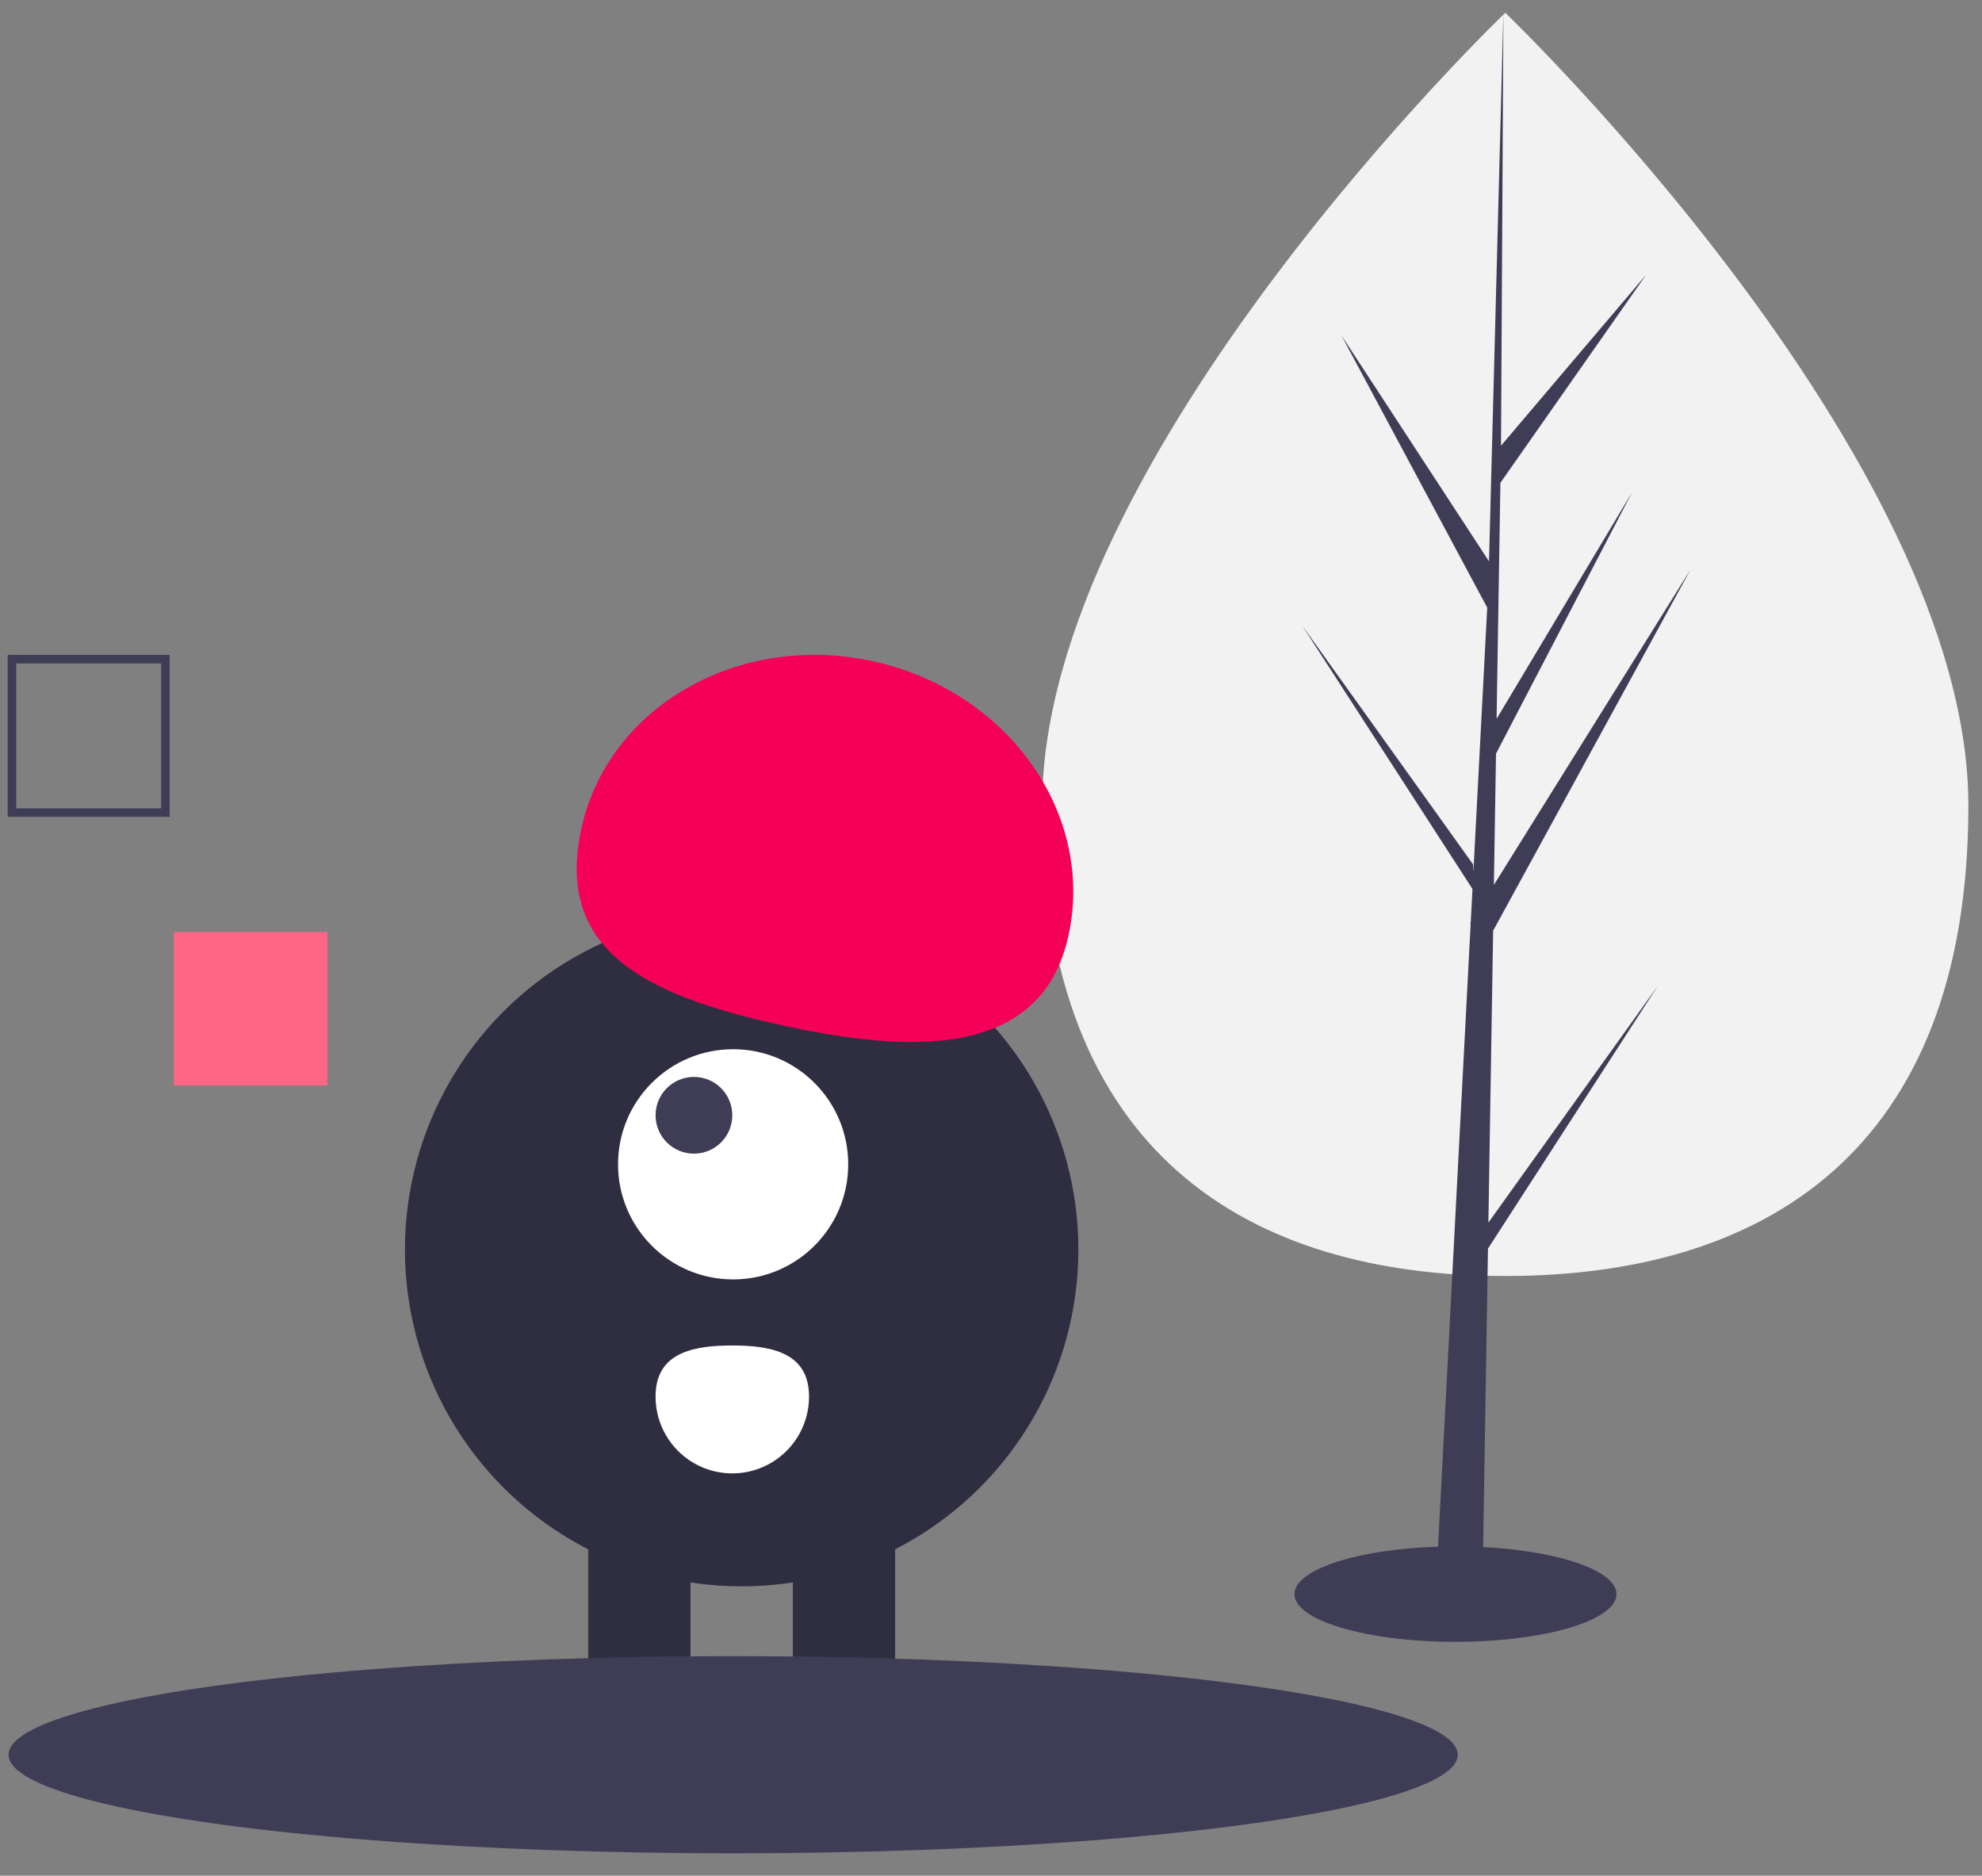 <svg width="465" height="440" xmlns="http://www.w3.org/2000/svg" data-name="Layer 1">
 <rect width="100%" height="100%" fill="#808080" stroke="none"/>
 <title>elements</title>

 <g>
  <title>Layer 1</title>
  <ellipse cx="440.952" cy="1267.776" rx="20" ry="7.5" fill="#2f2e41" id="svg_34"/>
  <ellipse cx="494.249" cy="1291.276" rx="20" ry="7.5" fill="#2f2e41" id="svg_35"/>
  <ellipse cx="545.085" cy="1734.059" rx="12.4" ry="39.5" fill="#2f2e41" id="svg_39"/>
  <ellipse cx="734.125" cy="1955.266" rx="12.4" ry="39.5" fill="#2f2e41" id="svg_40"/>
  <g id="svg_45">
   <rect transform="rotate(-180 1061.4 1161.06)" x="1912.793" y="1924.001" width="24" height="43" fill="#2f2e41" id="svg_32"/>
   <rect transform="rotate(-180 965.396 1161.06)" x="1768.793" y="1924.001" width="24" height="43" fill="#2f2e41" id="svg_33"/>
   <path d="m461.805,188.925c0,81.828 -48.645,110.399 -108.652,110.399s-108.652,-28.571 -108.652,-110.399s108.652,-185.925 108.652,-185.925s108.652,104.098 108.652,185.925z" fill="#f2f2f2" id="svg_27"/>
   <polygon points="349.194,286.807 350.307,218.324 396.617,133.602 350.481,207.582 350.982,176.789 382.898,115.493 351.114,168.64 351.114,168.641 352.014,113.259 386.191,64.46 352.155,104.55 352.717,3 349.185,137.434 349.475,131.888 314.727,78.7 348.918,142.534 345.68,204.386 345.584,202.744 305.525,146.772 345.462,208.544 345.057,216.279 344.985,216.395 345.018,217.03 336.804,373.953 347.779,373.953 349.095,292.9 388.935,231.279 349.194,286.807 " fill="#3f3d56" id="svg_28"/>
   <ellipse cx="341.472" cy="373.95" rx="37.779" ry="11.194" fill="#3f3d56" id="svg_29"/>
   <ellipse cx="172" cy="411.628" rx="170" ry="23.127" fill="#3f3d56" id="svg_30"/>
   <circle cx="174" cy="293.128" r="79" fill="#2f2e41" id="svg_31"/>
   <circle cx="172" cy="273.128" r="27" fill="#fff" id="svg_36"/>
   <circle cx="162.805" cy="261.628" r="9" fill="#3f3d56" id="svg_37"/>
   <path d="m250.633,219.66c6.379,-28.568 -14.012,-57.434 -45.544,-64.475s-62.265,10.41 -68.644,38.978s14.519,39.104 46.051,46.145s61.758,7.92 68.137,-20.647z" fill="#f50057" id="svg_38"/>
   <rect x="40.805" y="218.628" width="36" height="36" fill="#ff6584" id="svg_41"/>
   <rect x="2.805" y="154.628" width="36" height="36" fill="none" stroke="#3f3d56" stroke-miterlimit="10" stroke-width="2" id="svg_42"/>
   <path d="m189.805,327.628a18,18 0 0 1 -36,0c0,-9.941 8.059,-12 18,-12s18,2.059 18,12z" fill="#fff" id="svg_43"/>
  </g>
 </g>
</svg>